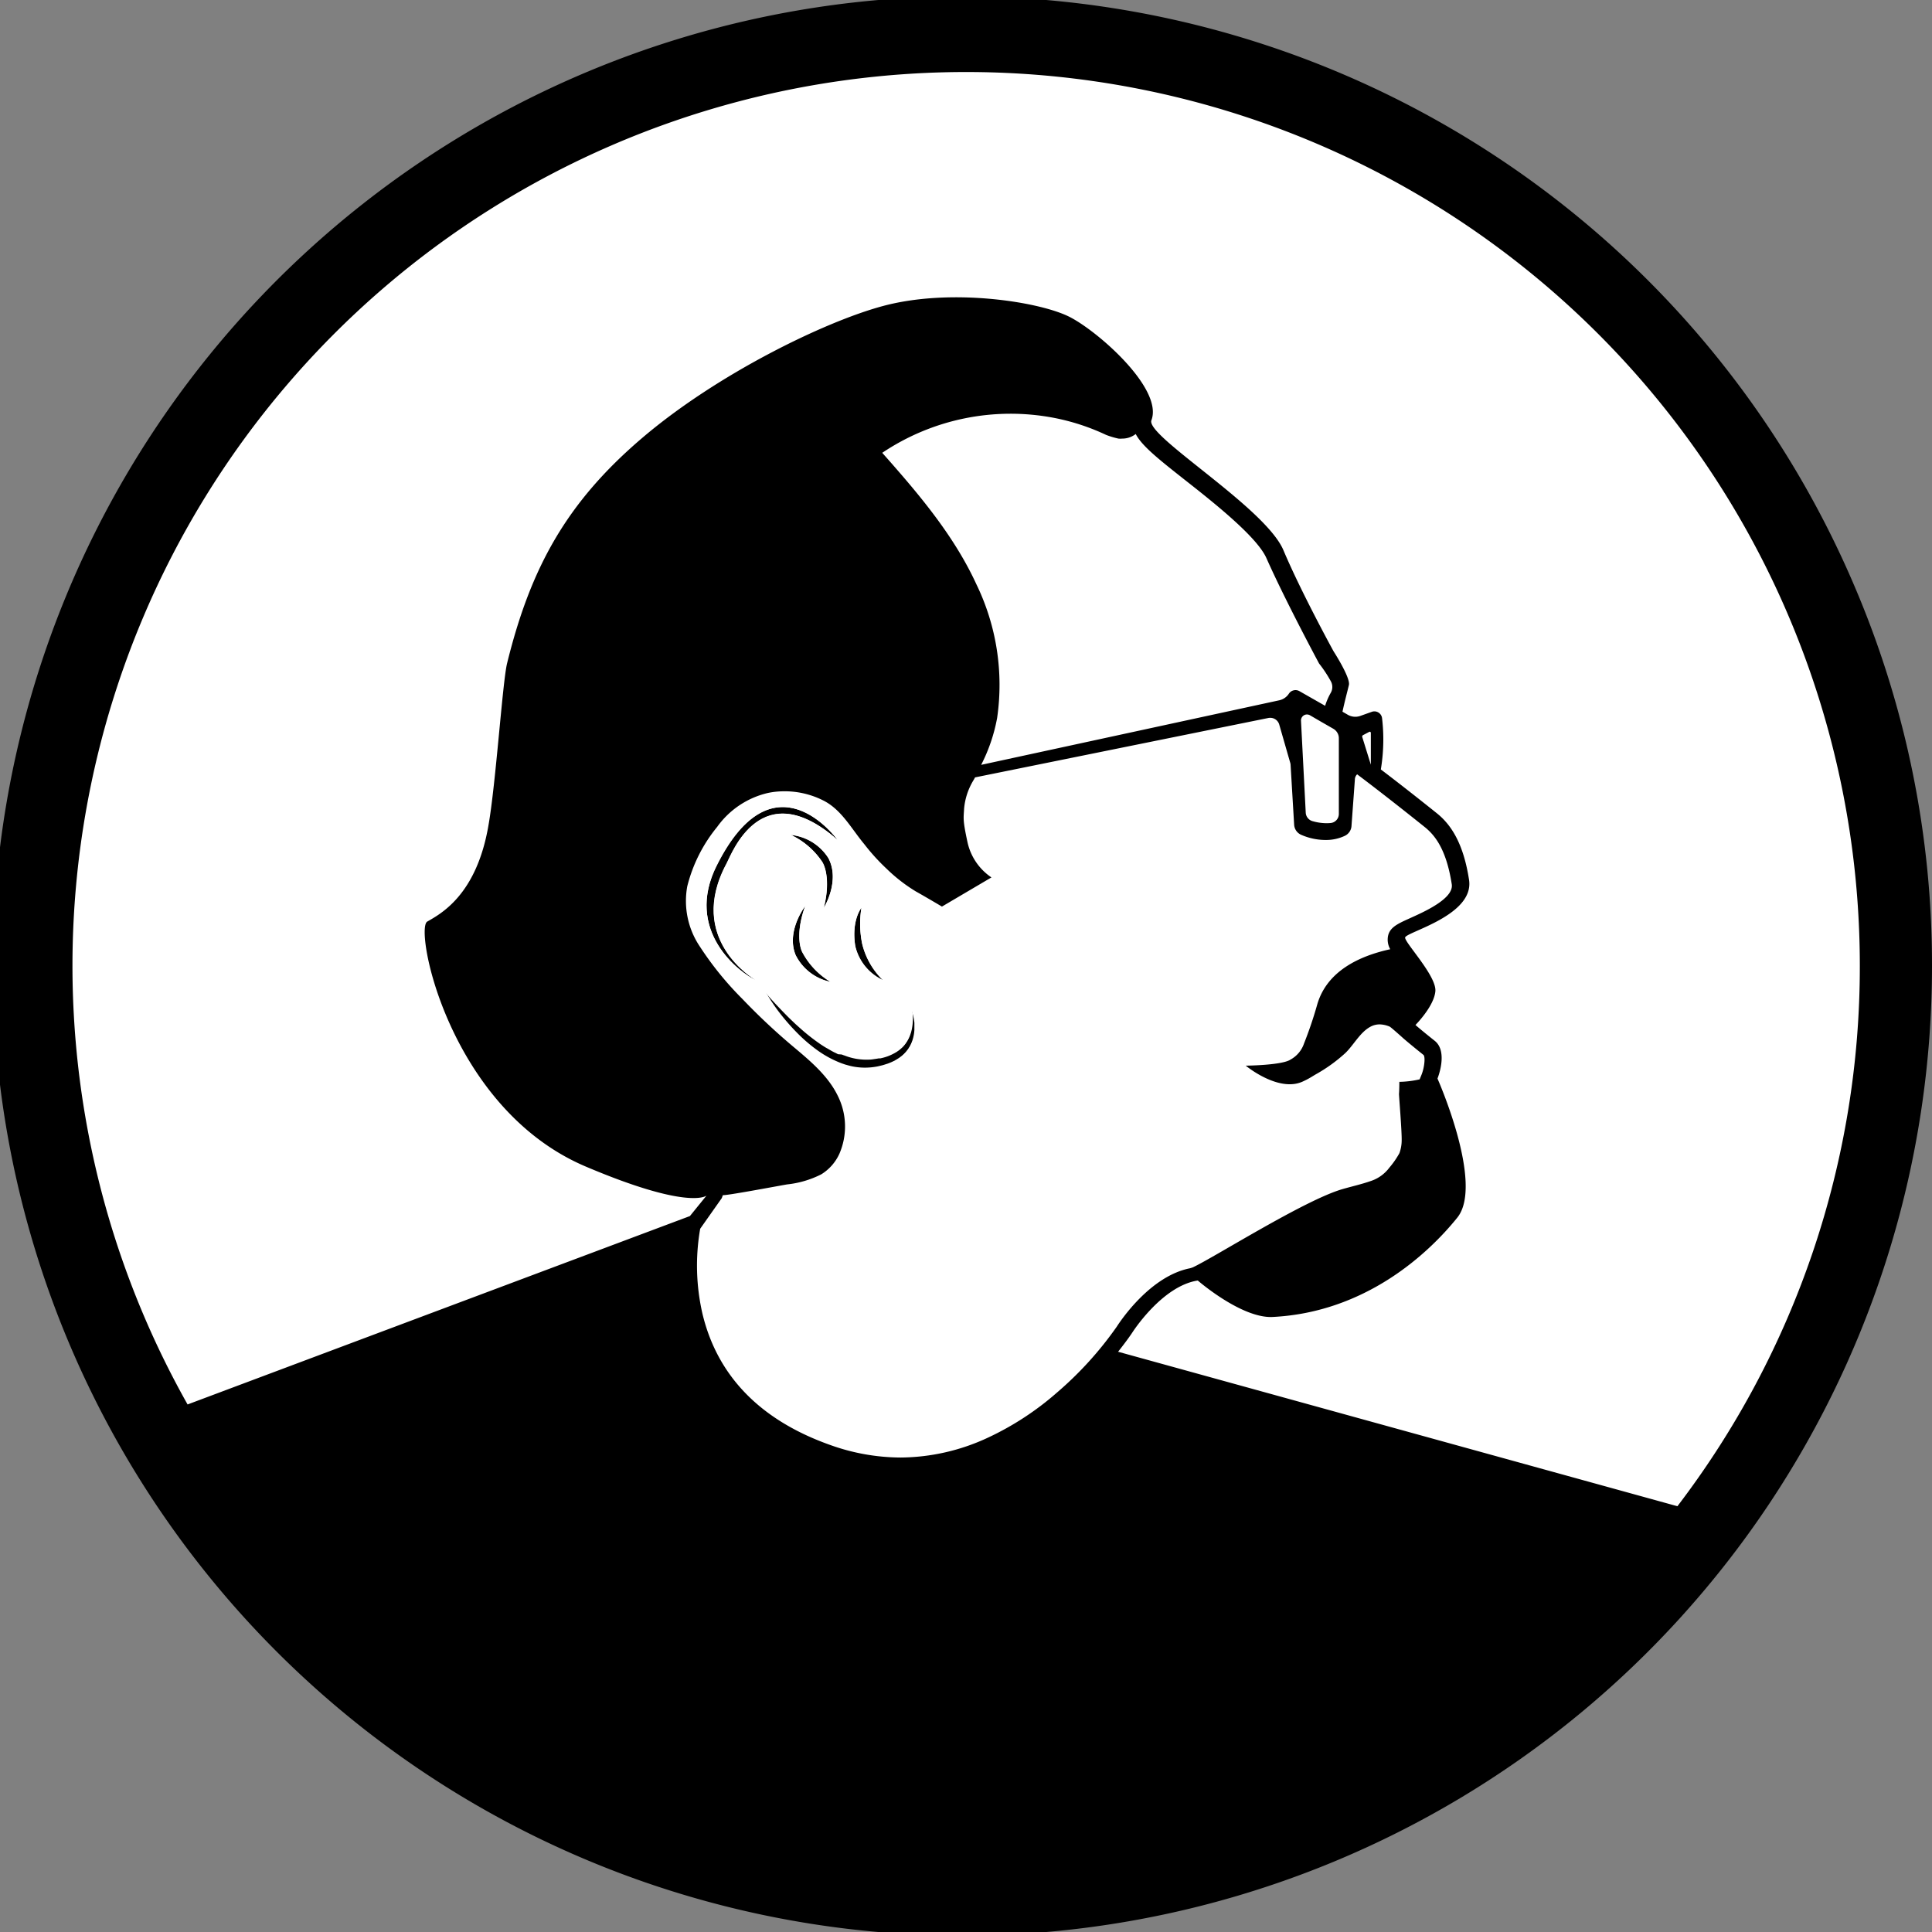 <svg xmlns="http://www.w3.org/2000/svg" viewBox="0 0 265 265"><rect x="0" y="0" width="265" height="265" fill="#808080" stroke="none"/><defs><style>.cls-1{fill:#fff;}.cls-2{fill:none;}</style></defs><title>Asset 1</title><g id="Layer_2" data-name="Layer 2"><g id="Homepage"><g id="Logo"><circle class="cls-1" cx="133.02" cy="132.96" r="124.57"/><path class="cls-2" d="M176.78,95.12l0,0a2.11,2.11,0,0,1-1.29.89l-40.91,8.86h0l40.91-8.86a2.11,2.11,0,0,0,1.29-.89l0,0a1.15,1.15,0,0,1,.66-.47A1.15,1.15,0,0,0,176.78,95.12Z"/><path class="cls-2" d="M199,121.34c.3,2-4,3.86-5.79,4.67s-3,1.34-3,2.93a2.65,2.65,0,0,0,.35,1.3c-4.26.93-8.67,3-10,7.53a54.65,54.65,0,0,1-1.83,5.41,3.94,3.94,0,0,1-1.84,2.19c-1.13.79-6.15.84-6.15.84s3.52,2.92,6.65,2.51c-3.13.41-6.65-2.51-6.65-2.51s5-.05,6.15-.84a3.94,3.94,0,0,0,1.84-2.19,54.65,54.65,0,0,0,1.83-5.41c1.39-4.49,5.79-6.6,10-7.53a2.65,2.65,0,0,1-.35-1.3c0-1.59,1.26-2.15,3-2.93s6.09-2.72,5.79-4.67c-.77-5-2.45-6.86-3.66-7.82-3.27-2.62-6.85-5.42-9.32-7.27h0c2.47,1.84,6.05,4.64,9.32,7.26C196.59,114.48,198.27,116.33,199,121.34Z"/><path class="cls-2" d="M192.39,142.51s.81.71,2.71,2.23c.29.24.15,1.71-.26,2.73l-.26.63a13.68,13.68,0,0,1-2.78.34s0,1.09-.05,1.66c0,.33.39,5,.37,6.36a5.48,5.48,0,0,1-.31,1.76,11.85,11.85,0,0,1-1.39,2A5.24,5.24,0,0,1,188,162c-1.26.44-2.57.73-3.85,1.1-5.18,1.49-17.57,9.34-20.49,10.71a2.7,2.7,0,0,1-.48.16c-5.46,1.1-9.51,7.24-10,8a48.52,48.52,0,0,1-8.25,9.08,40.08,40.08,0,0,1-9.39,6.13A28.73,28.73,0,0,1,123.44,200h0a28.72,28.72,0,0,0,12-2.74,39.87,39.87,0,0,0,9.39-6.13,48.52,48.52,0,0,0,8.25-9.08c.51-.8,4.57-6.94,10-8a2.7,2.7,0,0,0,.48-.16c2.93-1.37,15.31-9.22,20.49-10.71,1.28-.37,2.59-.66,3.85-1.1a5.19,5.19,0,0,0,2.44-1.82,11.85,11.85,0,0,0,1.39-2,5.21,5.21,0,0,0,.31-1.76c0-1.39-.38-6-.37-6.36,0-.57.05-1.66.05-1.66a13.68,13.68,0,0,0,2.78-.34l.26-.63c.41-1,.55-2.49.26-2.73-1.9-1.52-2.68-2.2-2.71-2.23s-1.83-1.61-1.93-1.65a3.68,3.68,0,0,0-1.31-.3,3.68,3.68,0,0,1,1.31.3C190.56,140.9,192.39,142.51,192.39,142.51Z"/><path class="cls-2" d="M180.91,91s-4.61-8.57-7.23-14.47c-1.24-2.78-6.68-7.18-10.83-10.44-3.82-3-6.23-4.9-7.09-6.57h0c.86,1.67,3.27,3.56,7.09,6.57,4.15,3.26,9.59,7.66,10.83,10.44,2.62,5.9,7.23,14.47,7.23,14.47a17.48,17.48,0,0,1,1.63,2.47,1.59,1.59,0,0,1,0,1.55,9.41,9.41,0,0,0-.75,1.76h0a8.81,8.81,0,0,1,.76-1.76,1.61,1.61,0,0,0,0-1.55A17.48,17.48,0,0,0,180.91,91Z"/><path class="cls-2" d="M151.69,59.66a11.42,11.42,0,0,0,1.7.51,2.69,2.69,0,0,0,.51,0,2.69,2.69,0,0,1-.51,0,11.42,11.42,0,0,1-1.7-.51,30.15,30.15,0,0,0-7.12-2.33,31.23,31.23,0,0,0-6.11-.57,31.23,31.23,0,0,1,6.11.57A30.15,30.15,0,0,1,151.69,59.66Z"/><path class="cls-2" d="M118.49,115.79a28.88,28.88,0,0,0,3,3.36,22.77,22.77,0,0,0,4,3.11c1.5.84,3.6,2.09,3.6,2.09h0s-2.1-1.25-3.6-2.09a22.33,22.33,0,0,1-4-3.11,28.08,28.08,0,0,1-3.05-3.36c-1.76-2.11-3.08-4.66-5.52-5.94a11.73,11.73,0,0,0-5.72-1.31,11.73,11.73,0,0,1,5.72,1.31C115.41,111.13,116.73,113.68,118.49,115.79Z"/><path class="cls-2" d="M175.39,99.44l1.48,5.15a1,1,0,0,1,.06.34l.5,8.24a1.61,1.61,0,0,0,1,1.39,8.36,8.36,0,0,0,3.62.69,8.36,8.36,0,0,1-3.62-.69,1.61,1.61,0,0,1-1-1.39l-.49-8.24a1.28,1.28,0,0,0-.07-.34l-1.48-5.15a1.28,1.28,0,0,0-1-.92A1.28,1.28,0,0,1,175.39,99.44Z"/><path class="cls-2" d="M179.72,98.12a.87.87,0,0,0-.44-.11.87.87,0,0,1,.44.11l1.53.89,1.65,1a1.5,1.5,0,0,1,.74,1.3v10.37a1.25,1.25,0,0,1-1.14,1.25,6.11,6.11,0,0,1-1.06,0,6.11,6.11,0,0,0,1.06,0,1.25,1.25,0,0,0,1.14-1.25V101.27a1.46,1.46,0,0,0-.24-.82,1.53,1.53,0,0,0-.5-.48l-1.65-1Z"/><path class="cls-2" d="M132.5,9.9A122.51,122.51,0,0,0,25.73,192.64l68.91-25.83L96.92,164c-.12.09-2.67,1.91-16.61-4-18.74-8-23.49-32.54-21.7-33.58s6.76-3.58,8.4-13.21C68,107.58,68.93,93.55,69.55,91,72.8,77.77,77.76,68.87,88,60.1s25.06-16,33-18.11c9.19-2.49,21-.65,25.33,1.32,3.75,1.71,13.25,9.91,11.55,14.34-.82,2.15,15.6,11.94,18.11,17.82s6.88,13.87,6.88,13.87,2.34,3.57,2.1,4.62c-.18.77-.57,2.21-.88,3.66l.66.38a2.07,2.07,0,0,0,1.75.16l1.6-.57a1.06,1.06,0,0,1,1.42.88,24.83,24.83,0,0,1,.17,2.85,25.09,25.09,0,0,1-.34,4.17c3.58,2.73,7.67,6,7.67,6,2,1.6,3.68,4.24,4.43,9.14s-8.77,7.17-8.77,7.93,4.34,5.28,4.15,7.35-2.73,4.63-2.73,4.63.75.66,2.64,2.17.38,5.18.38,5.18,6.41,14.43,2.73,19.06c-4,5-12.64,13-25.37,13.67-4.26.22-10.28-5-10.28-5-4.9.76-9,7.17-9,7.17s-.67,1-1.93,2.6l76.72,21.19A122.51,122.51,0,0,0,132.5,9.9Z"/><path class="cls-2" d="M188,100.52v4.36h0v-4.37a.15.15,0,0,0-.23-.13h0A.15.15,0,0,1,188,100.52Z"/><path d="M121.13,134.43a10.36,10.36,0,0,1-2.87-5,13.7,13.7,0,0,1-.1-4.95s-1.41,1.71-.85,5.24A6.85,6.85,0,0,0,121.13,134.43Z"/><path d="M98.35,118.59c-4.65,9.16,3.24,14.92,5.3,15.84-.23-.13-9.58-5.6-4-16,.71-1.33,4.75-12.43,15.24-3.21C114.74,115,106.15,103.22,98.35,118.59Z"/><path d="M109.14,131a6.89,6.89,0,0,0,4.79,3.67,10.47,10.47,0,0,1-3.92-4.16c-.52-1.16-.6-3.42.44-6.25C110.38,124.37,107.8,127.77,109.14,131Z"/><path d="M113.61,117.69a6.91,6.91,0,0,0-5.14-3.17,10.56,10.56,0,0,1,4.33,3.75c.63,1.1.93,3.35.18,6.26C113,124.53,115.29,120.84,113.61,117.69Z"/><path d="M114.26,144.07c-.26-.14-.52-.28-.77-.44s-.51-.31-.76-.47a27.17,27.17,0,0,1-2.84-2.22l-.68-.61-.66-.63c-.44-.42-.86-.86-1.29-1.3-.84-.88-1.66-1.79-2.45-2.74a25.42,25.42,0,0,0,2,3.1,29.71,29.71,0,0,0,2.44,2.82,21.51,21.51,0,0,0,2.84,2.46,14.32,14.32,0,0,0,3.36,1.81l.46.16.47.13a7.66,7.66,0,0,0,1,.21,8.65,8.65,0,0,0,2,.06,9.64,9.64,0,0,0,1-.14l.47-.11.24-.06.23-.07.47-.15.45-.18.45-.21.42-.25a5.05,5.05,0,0,0,1.46-1.34,4.91,4.91,0,0,0,.81-1.79,5.07,5.07,0,0,0,.14-1c0-.32,0-.63,0-.95a6.93,6.93,0,0,0-.43-1.81,7.6,7.6,0,0,1,.11,1.82,6.56,6.56,0,0,1-.11.89,5.09,5.09,0,0,1-.23.85,4.56,4.56,0,0,1-.86,1.48,4.8,4.8,0,0,1-1.33,1,6.43,6.43,0,0,1-1.6.6l-.22.05-.21,0c-.14,0-.28.06-.43.07s-.58.09-.86.1a8.2,8.2,0,0,1-3.38-.55l-.21-.07-.2-.08-.41-.17-.39-.2C114.52,144.21,114.39,144.14,114.26,144.07Z"/><path class="cls-1" d="M112.67,161.08a13.56,13.56,0,0,1-4.7,1.38c-1.93.34-8.24,1.53-8.79,1.47l-.15.41-3.09,4.24a29.48,29.48,0,0,0,.31,11.65c2,8.55,7.93,14.61,17.5,18a28.86,28.86,0,0,0,9.69,1.73h0a28.73,28.73,0,0,0,12.06-2.74,40.08,40.08,0,0,0,9.39-6.13,48.52,48.52,0,0,0,8.25-9.08c.51-.8,4.56-6.94,10-8a2.7,2.7,0,0,0,.48-.16c2.92-1.37,15.31-9.22,20.49-10.71,1.28-.37,2.59-.66,3.85-1.1a5.24,5.24,0,0,0,2.44-1.82,11.85,11.85,0,0,0,1.39-2,5.48,5.48,0,0,0,.31-1.76c0-1.39-.38-6-.37-6.36,0-.57.05-1.66.05-1.66a13.68,13.68,0,0,0,2.78-.34l.26-.63c.41-1,.55-2.49.26-2.73-1.9-1.52-2.68-2.2-2.71-2.23s-1.83-1.61-1.93-1.65a3.68,3.68,0,0,0-1.31-.3,2.62,2.62,0,0,0-1.37.35c-1.4.78-2.28,2.53-3.4,3.59a21.49,21.49,0,0,1-3.9,2.83c-.46.24-1,.63-1.79,1a4.14,4.14,0,0,1-1.31.4c-3.13.41-6.65-2.51-6.65-2.51s5-.05,6.15-.84a3.94,3.94,0,0,0,1.84-2.19,54.65,54.65,0,0,0,1.83-5.41c1.38-4.49,5.79-6.6,10-7.53a2.65,2.65,0,0,1-.35-1.3c0-1.59,1.26-2.15,3-2.93s6.09-2.72,5.79-4.67c-.77-5-2.45-6.86-3.66-7.82-3.27-2.62-6.85-5.42-9.32-7.26h0a1,1,0,0,0-.31.72l-.46,6.3a1.61,1.61,0,0,1-.93,1.42,6,6,0,0,1-2.32.56,8.36,8.36,0,0,1-3.62-.69,1.61,1.61,0,0,1-1-1.39l-.5-8.24a1,1,0,0,0-.06-.34l-1.48-5.15a1.28,1.28,0,0,0-1-.92,1.34,1.34,0,0,0-.49,0l-40.24,8.15c-.07.14-.14.27-.22.4a9,9,0,0,0-1.28,3.88c-.07,1.38-.21,1.48.47,4.63a7.84,7.84,0,0,0,3.28,4.81l-6.79,4h0s-2.1-1.25-3.6-2.09a22.77,22.77,0,0,1-4-3.11,28.88,28.88,0,0,1-3-3.36c-1.76-2.11-3.08-4.66-5.52-5.94a11.73,11.73,0,0,0-5.72-1.31,10.71,10.71,0,0,0-2,.23,11.84,11.84,0,0,0-6.94,4.65,20.82,20.82,0,0,0-4.1,8.14A11.19,11.19,0,0,0,96,129.84a44.11,44.11,0,0,0,5.84,7.17,86.89,86.89,0,0,0,7.29,6.81c2.22,1.87,4.54,3.86,5.82,6.52a9.41,9.41,0,0,1,.24,7.9A6.44,6.44,0,0,1,112.67,161.08Zm5.49-36.55a13.7,13.7,0,0,0,.1,4.95,10.36,10.36,0,0,0,2.87,5,6.85,6.85,0,0,1-3.82-4.66C116.75,126.24,118.16,124.53,118.16,124.53Zm-2.7,20.11.2.08.21.07a8.2,8.2,0,0,0,3.38.55c.28,0,.57-.06.86-.1s.29-.05.43-.07l.21,0,.22-.05a6.43,6.43,0,0,0,1.6-.6,4.8,4.8,0,0,0,1.33-1,4.56,4.56,0,0,0,.86-1.48,5.09,5.09,0,0,0,.23-.85,6.56,6.56,0,0,0,.11-.89,7.6,7.6,0,0,0-.11-1.82,6.93,6.93,0,0,1,.43,1.81c0,.32,0,.63,0,.95a5.07,5.07,0,0,1-.14,1,4.91,4.91,0,0,1-.81,1.79,5.05,5.05,0,0,1-1.46,1.34l-.42.25-.45.21-.45.18-.47.15-.23.07-.24.06-.47.11a9.64,9.64,0,0,1-1,.14,8.65,8.65,0,0,1-2-.06,7.66,7.66,0,0,1-1-.21l-.47-.13-.46-.16a14.32,14.32,0,0,1-3.36-1.81,21.51,21.51,0,0,1-2.84-2.46,29.71,29.71,0,0,1-2.44-2.82,25.42,25.42,0,0,1-2-3.1c.79,1,1.61,1.86,2.45,2.74.43.44.85.88,1.29,1.3l.66.63.68.61a27.17,27.17,0,0,0,2.84,2.22c.25.16.5.33.76.47s.51.3.77.44.26.14.4.2l.39.2ZM110,130.53a10.47,10.47,0,0,0,3.92,4.16,6.89,6.89,0,0,1-4.79-3.67c-1.34-3.25,1.24-6.65,1.31-6.74C109.41,127.11,109.49,129.37,110,130.53Zm3-6c.75-2.91.45-5.16-.18-6.26a10.56,10.56,0,0,0-4.33-3.75,6.91,6.91,0,0,1,5.14,3.17C115.29,120.84,113,124.53,113,124.53Zm1.92-9.29c-10.49-9.22-14.53,1.88-15.24,3.21-5.59,10.38,3.76,15.85,4,16-2.06-.92-10-6.68-5.3-15.84C106.15,103.22,114.74,115,114.9,115.24Z"/><path class="cls-1" d="M182.54,93.5A17.48,17.48,0,0,0,180.91,91s-4.61-8.57-7.23-14.47c-1.24-2.78-6.68-7.18-10.83-10.44-3.82-3-6.23-4.9-7.09-6.57h0a3,3,0,0,1-1.86.63,2.69,2.69,0,0,1-.51,0,11.42,11.42,0,0,1-1.7-.51,30.15,30.15,0,0,0-7.12-2.33A31.59,31.59,0,0,0,121,62.12c.63.71,1.27,1.43,1.9,2.16,4.21,4.85,8.29,10,11,15.84a31.59,31.59,0,0,1,2.86,18.37,23.27,23.27,0,0,1-2.19,6.43h0l40.91-8.86a2.11,2.11,0,0,0,1.29-.89l0,0a1.09,1.09,0,0,1,1.47-.35l3.51,2h0a9.41,9.41,0,0,1,.75-1.76A1.59,1.59,0,0,0,182.54,93.5Z"/><path class="cls-1" d="M183.64,111.64V101.27a1.5,1.5,0,0,0-.74-1.3l-1.65-1-1.53-.89a.87.87,0,0,0-.44-.11.82.82,0,0,0-.79.87l.65,12.61a1.28,1.28,0,0,0,1,1.17,6.68,6.68,0,0,0,1.34.24,6.11,6.11,0,0,0,1.06,0A1.25,1.25,0,0,0,183.64,111.64Z"/><path class="cls-1" d="M188,100.52a.15.15,0,0,0-.23-.13h0l-.85.45a.22.22,0,0,0-.1.25l1.18,3.8h0Z"/><path d="M254.59,80.92A133,133,0,1,0,265,132.5,132.12,132.12,0,0,0,254.59,80.92ZM114.93,150.34c-1.28-2.66-3.6-4.65-5.82-6.52a86.89,86.89,0,0,1-7.29-6.81A44.11,44.11,0,0,1,96,129.84a11.19,11.19,0,0,1-1.73-8.28,20.82,20.82,0,0,1,4.1-8.14,11.84,11.84,0,0,1,6.94-4.65,10.71,10.71,0,0,1,2-.23,11.73,11.73,0,0,1,5.72,1.31c2.44,1.28,3.76,3.83,5.52,5.94a28.08,28.08,0,0,0,3.05,3.36,22.33,22.33,0,0,0,4,3.11c1.5.84,3.6,2.09,3.6,2.09l6.79-4a7.84,7.84,0,0,1-3.28-4.81c-.68-3.15-.54-3.25-.47-4.63a9,9,0,0,1,1.28-3.88c.08-.13.15-.26.22-.4l40.24-8.15a1.34,1.34,0,0,1,.49,0,1.28,1.28,0,0,1,1,.92l1.48,5.15a1.28,1.28,0,0,1,.07.34l.49,8.24a1.61,1.61,0,0,0,1,1.39,8.36,8.36,0,0,0,3.62.69,6,6,0,0,0,2.32-.56,1.61,1.61,0,0,0,.93-1.42l.46-6.3a1,1,0,0,1,.31-.72h0c2.47,1.85,6.05,4.65,9.32,7.27,1.21,1,2.89,2.81,3.66,7.82.3,2-4,3.86-5.79,4.67s-3,1.34-3,2.93a2.65,2.65,0,0,0,.35,1.3c-4.26.93-8.66,3-10,7.53a54.65,54.65,0,0,1-1.83,5.41,3.94,3.94,0,0,1-1.84,2.19c-1.13.79-6.15.84-6.15.84s3.52,2.92,6.65,2.51a4.14,4.14,0,0,0,1.31-.4c.79-.36,1.33-.75,1.79-1a21.49,21.49,0,0,0,3.9-2.83c1.12-1.06,2-2.81,3.4-3.59a2.62,2.62,0,0,1,1.37-.35,3.68,3.68,0,0,1,1.31.3c.1,0,1.93,1.65,1.93,1.65s.81.71,2.71,2.23c.29.24.15,1.71-.26,2.73l-.26.63a13.68,13.68,0,0,1-2.78.34s0,1.09-.05,1.66c0,.33.39,5,.37,6.36a5.21,5.21,0,0,1-.31,1.76,11.85,11.85,0,0,1-1.39,2A5.19,5.19,0,0,1,188,162c-1.26.44-2.57.73-3.85,1.1-5.18,1.49-17.56,9.34-20.49,10.71a2.7,2.7,0,0,1-.48.16c-5.45,1.1-9.51,7.24-10,8a48.52,48.52,0,0,1-8.25,9.08,39.87,39.87,0,0,1-9.39,6.13,28.72,28.72,0,0,1-12,2.74h0a28.86,28.86,0,0,1-9.69-1.73c-9.57-3.4-15.46-9.46-17.5-18a29.48,29.48,0,0,1-.31-11.65L99,164.34l.15-.41c.55.06,6.86-1.13,8.79-1.47a13.56,13.56,0,0,0,4.7-1.38,6.44,6.44,0,0,0,2.5-2.84A9.41,9.41,0,0,0,114.93,150.34Zm67.59-55.29a8.81,8.81,0,0,0-.76,1.76h0l-3.51-2a1.09,1.09,0,0,0-1.47.35l0,0a2.11,2.11,0,0,1-1.29.89l-40.91,8.86h0a23.27,23.27,0,0,0,2.19-6.43,31.59,31.59,0,0,0-2.86-18.37c-2.7-5.87-6.78-11-11-15.84-.63-.73-1.27-1.45-1.9-2.16a31.59,31.59,0,0,1,23.58-4.79,30.15,30.15,0,0,1,7.12,2.33,11.42,11.42,0,0,0,1.7.51,2.69,2.69,0,0,0,.51,0,3,3,0,0,0,1.86-.63h0c.86,1.67,3.27,3.56,7.09,6.57,4.15,3.26,9.59,7.66,10.83,10.44,2.62,5.9,7.23,14.47,7.23,14.47a17.48,17.48,0,0,1,1.63,2.47A1.61,1.61,0,0,1,182.52,95.05Zm.38,4.92a1.53,1.53,0,0,1,.5.48,1.46,1.46,0,0,1,.24.82v10.37a1.25,1.25,0,0,1-1.14,1.25,6.11,6.11,0,0,1-1.06,0,6.68,6.68,0,0,1-1.34-.24,1.28,1.28,0,0,1-1-1.17l-.65-12.61a.82.82,0,0,1,.79-.87.87.87,0,0,1,.44.11l1.53.89Zm3.95,1.12a.22.22,0,0,1,.1-.25l.85-.45h0a.15.15,0,0,1,.23.13v4.37h0ZM230.08,206.6l-76.72-21.19c1.26-1.58,1.93-2.6,1.93-2.6s4.06-6.41,9-7.17c0,0,6,5.22,10.28,5C187.26,180,195.88,172,199.9,167c3.68-4.63-2.73-19.06-2.73-19.06s1.51-3.68-.38-5.18-2.64-2.17-2.64-2.17,2.55-2.55,2.73-4.63-4.15-6.6-4.15-7.35,9.53-3,8.77-7.93-2.42-7.54-4.43-9.14c0,0-4.09-3.29-7.67-6a25.09,25.09,0,0,0,.34-4.17,24.83,24.83,0,0,0-.17-2.85,1.06,1.06,0,0,0-1.42-.88l-1.6.57A2.07,2.07,0,0,1,184.8,98l-.66-.38c.31-1.45.7-2.89.88-3.66.24-1-2.1-4.62-2.1-4.62s-4.4-8-6.88-13.87S157.11,59.8,157.93,57.65c1.7-4.43-7.8-12.63-11.55-14.34-4.33-2-16.14-3.81-25.33-1.32-8,2.16-22.73,9.34-33,18.11S72.8,77.77,69.55,91C68.93,93.55,68,107.58,67,113.2c-1.64,9.63-6.61,12.17-8.4,13.21s3,25.61,21.7,33.58c13.94,5.92,16.49,4.1,16.61,4l-2.28,2.81L25.73,192.64A122.58,122.58,0,1,1,255.1,132.5,121.94,121.94,0,0,1,230.08,206.6Z"/></g></g></g></svg>